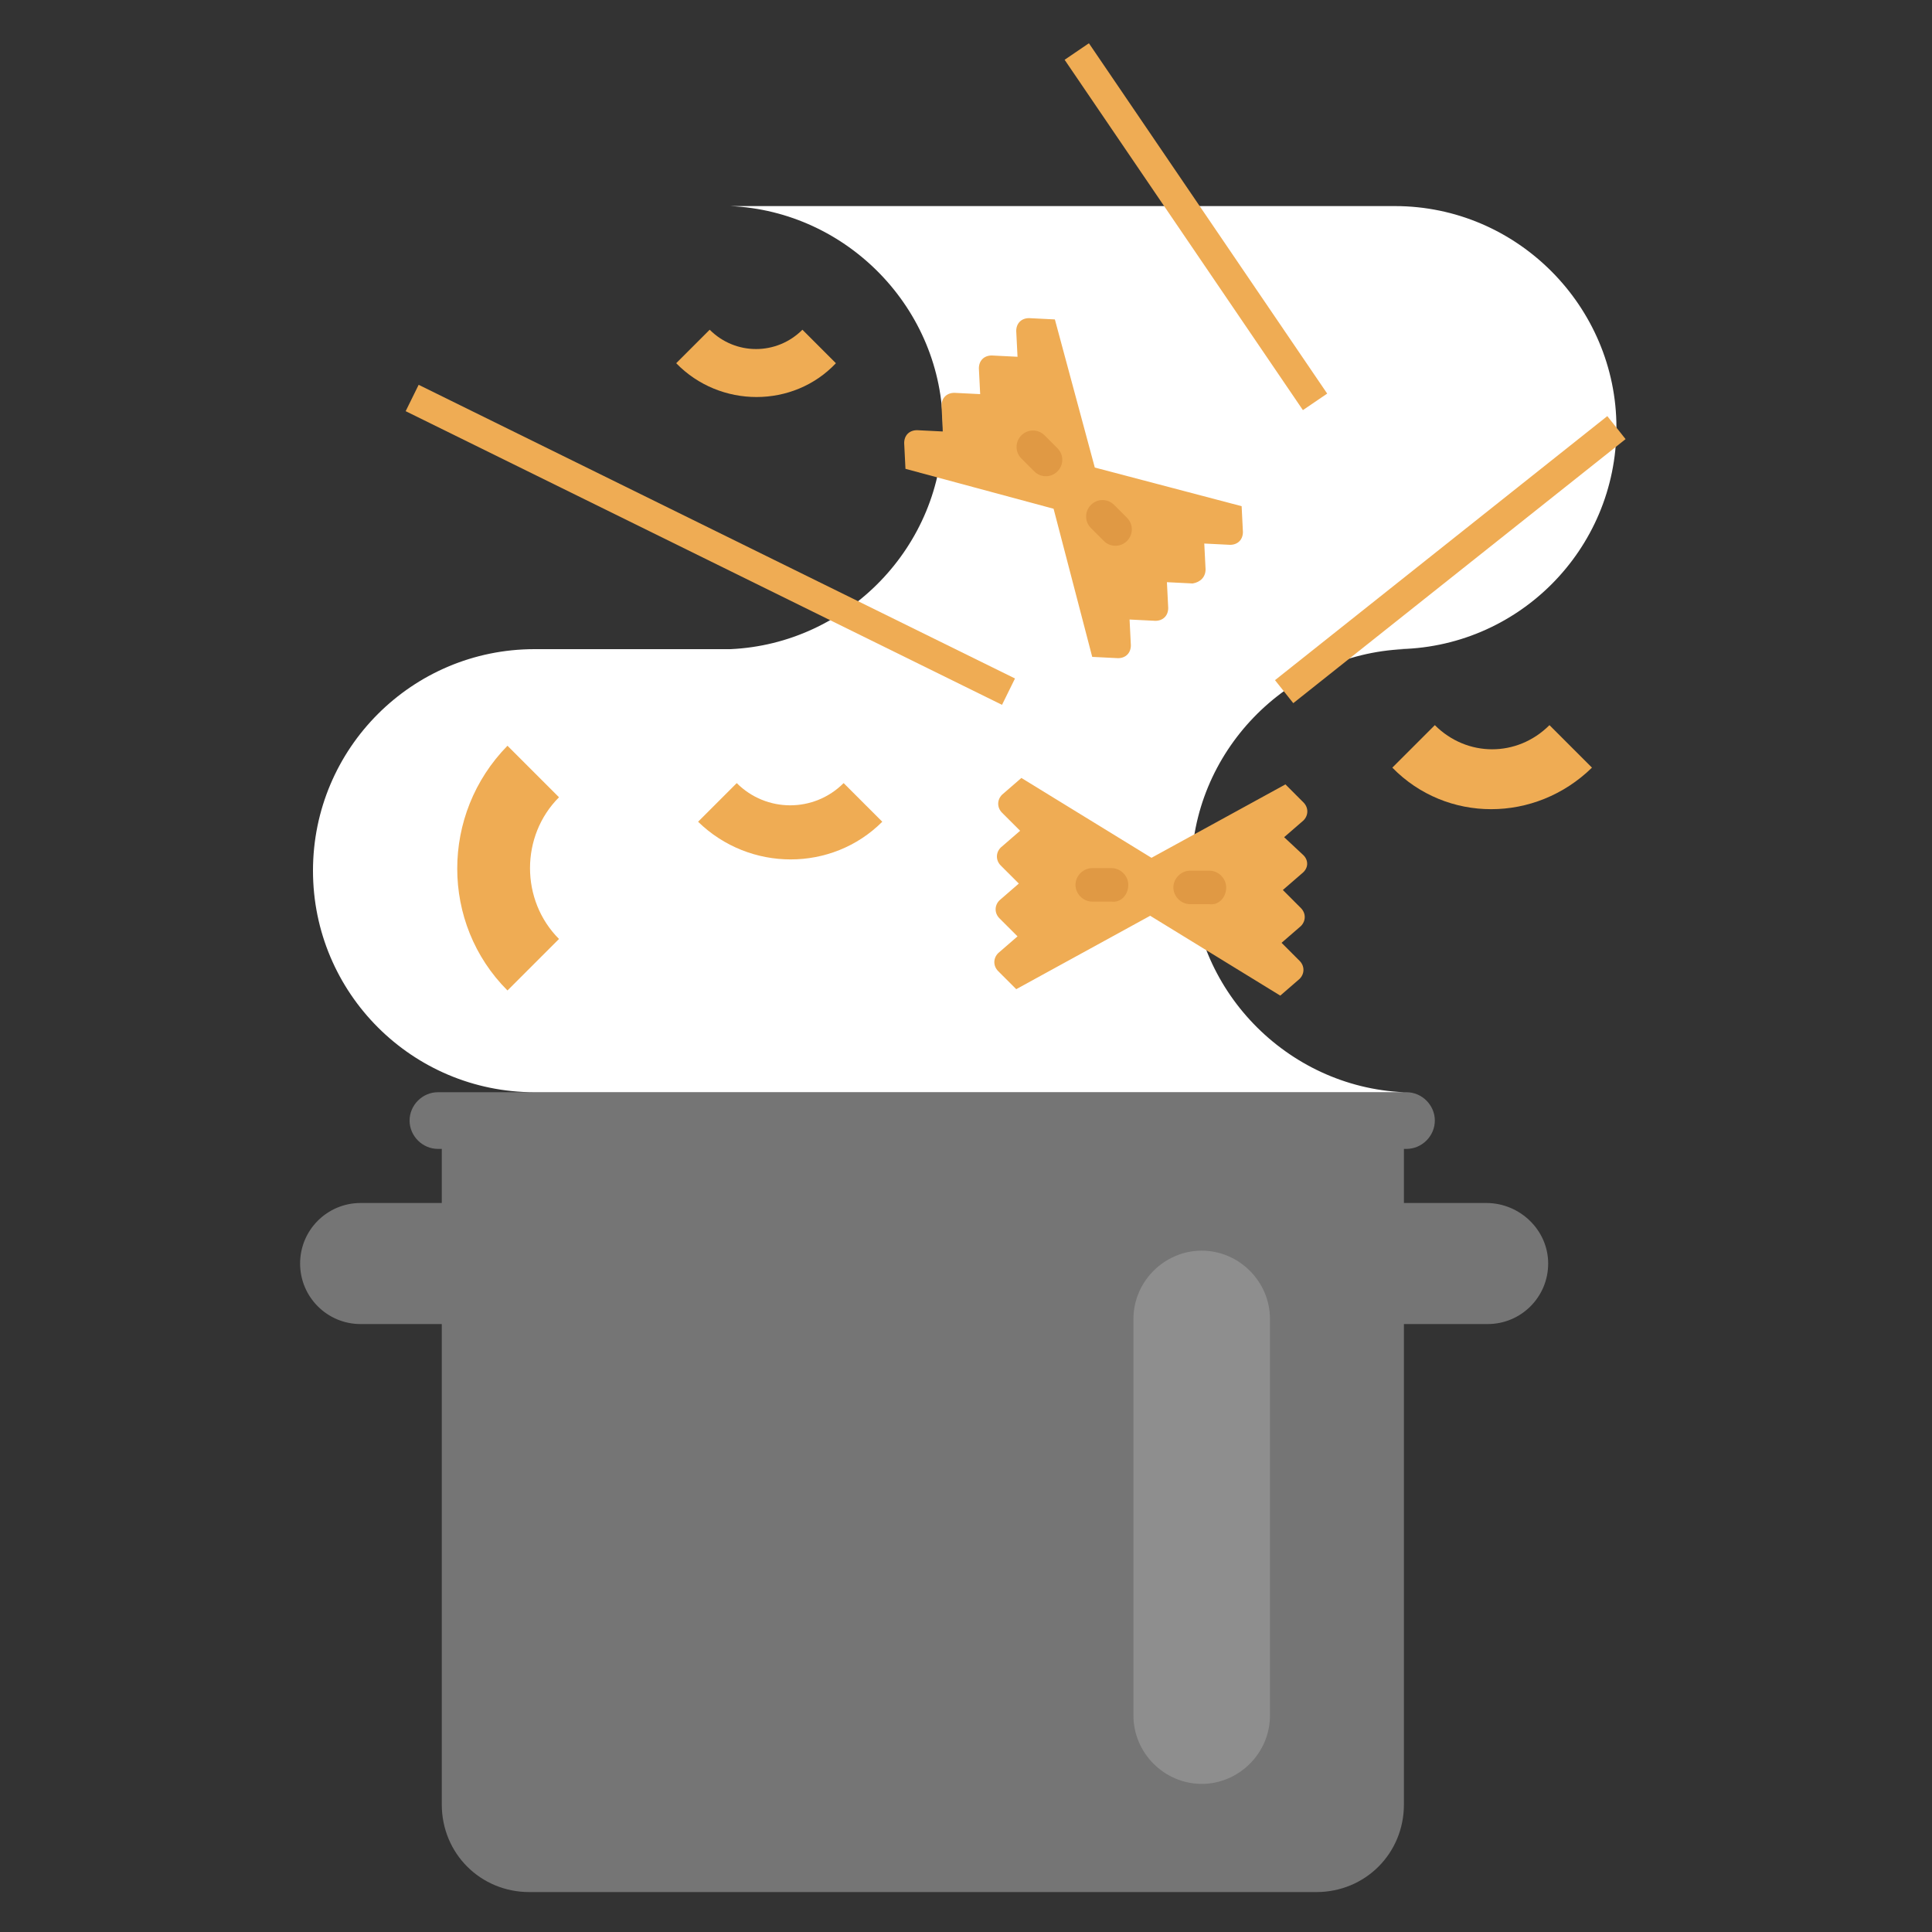 <?xml version="1.0" encoding="utf-8"?><!DOCTYPE svg PUBLIC "-//W3C//DTD SVG 1.1//EN" "http://www.w3.org/Graphics/SVG/1.1/DTD/svg11.dtd"><svg version="1.1" id="Layer_1" xmlns="http://www.w3.org/2000/svg" xmlns:xlink="http://www.w3.org/1999/xlink" x="0px" y="0px" width="150px" height="150px" viewBox="0 0 150 150" enable-background="new 0 0 150 150" xml:space="preserve"><rect x="0" y="0" width="150" height="150" fill="#333333" stroke="none"/><path fill="#757575" d="M115.4,93.4H109v-4.2h0.2c1.2,0,2.2-1,2.2-2.2c0-1.2-1-2.2-2.2-2.2H109H34.2H34c-1.2,0-2.2,1-2.2,2.2	c0,1.2,1,2.2,2.2,2.2h0.3v4.2h-6.3c-2.6,0-4.7,2.1-4.7,4.7c0,2.6,2.1,4.7,4.7,4.7h6.3v37.3c0,3.8,3,6.8,6.8,6.8h61.1	c3.8,0,6.8-3,6.8-6.8v-37.3h6.5c2.6,0,4.7-2.1,4.7-4.7C120.2,95.5,118,93.4,115.4,93.4z"/><path fill="#757575" d="M106.9,97.2c0.4-1.5,0.7-3.1,0.9-4.7H37c0.2,1.6,0.5,3.2,0.9,4.7H106.9z"/><path fill="#8E8E8E" d="M93.3,138.5L93.3,138.5c-2.9,0-5.3-2.4-5.3-5.3v-30.8c0-2.9,2.4-5.3,5.3-5.3h0c2.9,0,5.3,2.4,5.3,5.3v30.8	C98.6,136.1,96.2,138.5,93.3,138.5z"/><path fill="#FFFFFF" d="M108.3,16H57.4c-0.2,0-0.5,0-0.7,0c9.1,0.4,16.5,8,16.5,17.2v0c0,9.2-7.4,16.8-16.5,17.2c0.2,0,0.5,0,0.7,0	H41.5c-9.5,0-17.2,7.7-17.2,17.2v0c0,9.5,7.7,17.2,17.2,17.2h66.8c0.2,0,0.5,0,0.7,0c-9.1-0.4-16.5-8-16.5-17.2v0	c0-9.2,7.4-16.8,16.5-17.2c-0.2,0-0.5,0-0.7,0h0c9.5,0,17.2-7.7,17.2-17.2v0C125.5,23.8,117.8,16,108.3,16z"/><g><path fill="#EFAC54" d="M101.2,66.4L99.7,65l1.5-1.3c0.4-0.4,0.4-1,0-1.4l-1.4-1.4l-10.4,5.7l-10.1-6.2l-1.5,1.3 c-0.4,0.4-0.4,1,0,1.4l1.4,1.4l-1.5,1.3c-0.4,0.4-0.4,1,0,1.4l1.4,1.4l-1.5,1.3c-0.4,0.4-0.4,1,0,1.4l1.4,1.4L77.5,74 c-0.4,0.4-0.4,1,0,1.4l1.4,1.4l0,0l10.4-5.7l10.1,6.2l0,0l1.5-1.3c0.4-0.4,0.4-1,0-1.4l-1.4-1.4l1.5-1.3c0.4-0.4,0.4-1,0-1.4 l-1.4-1.4l1.5-1.3C101.6,67.4,101.6,66.8,101.2,66.4z"/><path fill="#E09944" d="M86.3,70l-1.5,0c-0.7,0-1.3-0.6-1.3-1.3v0c0-0.7,0.6-1.3,1.3-1.3l1.5,0c0.7,0,1.3,0.6,1.3,1.3l0,0 C87.6,69.5,87,70.1,86.3,70z"/><path fill="#E09944" d="M93.9,70.2l-1.5,0c-0.7,0-1.3-0.6-1.3-1.3v0c0-0.7,0.6-1.3,1.3-1.3l1.5,0c0.7,0,1.3,0.6,1.3,1.3v0 C95.2,69.7,94.6,70.3,93.9,70.2z"/></g><g><path fill="#EFAC54" d="M93.6,44.2l-0.1-2l2,0.1c0.6,0,1-0.4,1-1l-0.1-2L85,36.3l-3.1-11.5l-2-0.1c-0.6,0-1,0.4-1,1l0.1,2l-2-0.1 c-0.6,0-1,0.4-1,1l0.1,2l-2-0.1c-0.6,0-1,0.4-1,1l0.1,2l-2-0.1c-0.6,0-1,0.4-1,1l0.1,2l0,0l11.5,3.1L84.8,51l0,0l2,0.1 c0.6,0,1-0.4,1-1l-0.1-2l2,0.1c0.6,0,1-0.4,1-1l-0.1-2l2,0.1C93.2,45.2,93.6,44.8,93.6,44.2z"/><path fill="#E09944" d="M80.3,36.6l-1-1c-0.5-0.5-0.5-1.3,0-1.8v0c0.5-0.5,1.3-0.5,1.8,0l1,1c0.5,0.5,0.5,1.3,0,1.8l0,0 C81.6,37.1,80.8,37.1,80.3,36.6z"/><path fill="#E09944" d="M85.7,42l-1-1c-0.5-0.5-0.5-1.3,0-1.8l0,0c0.5-0.5,1.3-0.5,1.8,0l1,1c0.5,0.5,0.5,1.3,0,1.8l0,0 C87,42.5,86.2,42.5,85.7,42z"/></g><line fill="none" stroke="#EFAC54" stroke-width="2.281" stroke-miterlimit="10" x1="32" y1="30.9" x2="78.3" y2="53.7"/><line fill="none" stroke="#EFAC54" stroke-width="2.281" stroke-miterlimit="10" x1="125.5" y1="33.2" x2="99.7" y2="53.7"/><line fill="none" stroke="#EFAC54" stroke-width="2.281" stroke-miterlimit="10" x1="102.1" y1="31.2" x2="83.6" y2="4"/><g><path fill="#EFAC54" d="M39.4,57.9l4,4c-3,3-3,8,0,11l-4,4C34.2,71.7,34.2,63.2,39.4,57.9z"/></g><g><path fill="#EFAC54" d="M54.2,63.8l3-3c2.3,2.3,6,2.3,8.3,0l3,3C64.6,67.7,58.2,67.7,54.2,63.8z"/></g><g><path fill="#EFAC54" d="M52.5,28.2l2.6-2.6c2,2,5.2,2,7.2,0l2.6,2.6C61.6,31.7,55.9,31.7,52.5,28.2z"/></g><g><path fill="#EFAC54" d="M108.1,59.6l3.3-3.3c2.5,2.5,6.4,2.5,8.9,0l3.3,3.3C119.2,63.9,112.3,63.9,108.1,59.6z"/></g></svg>